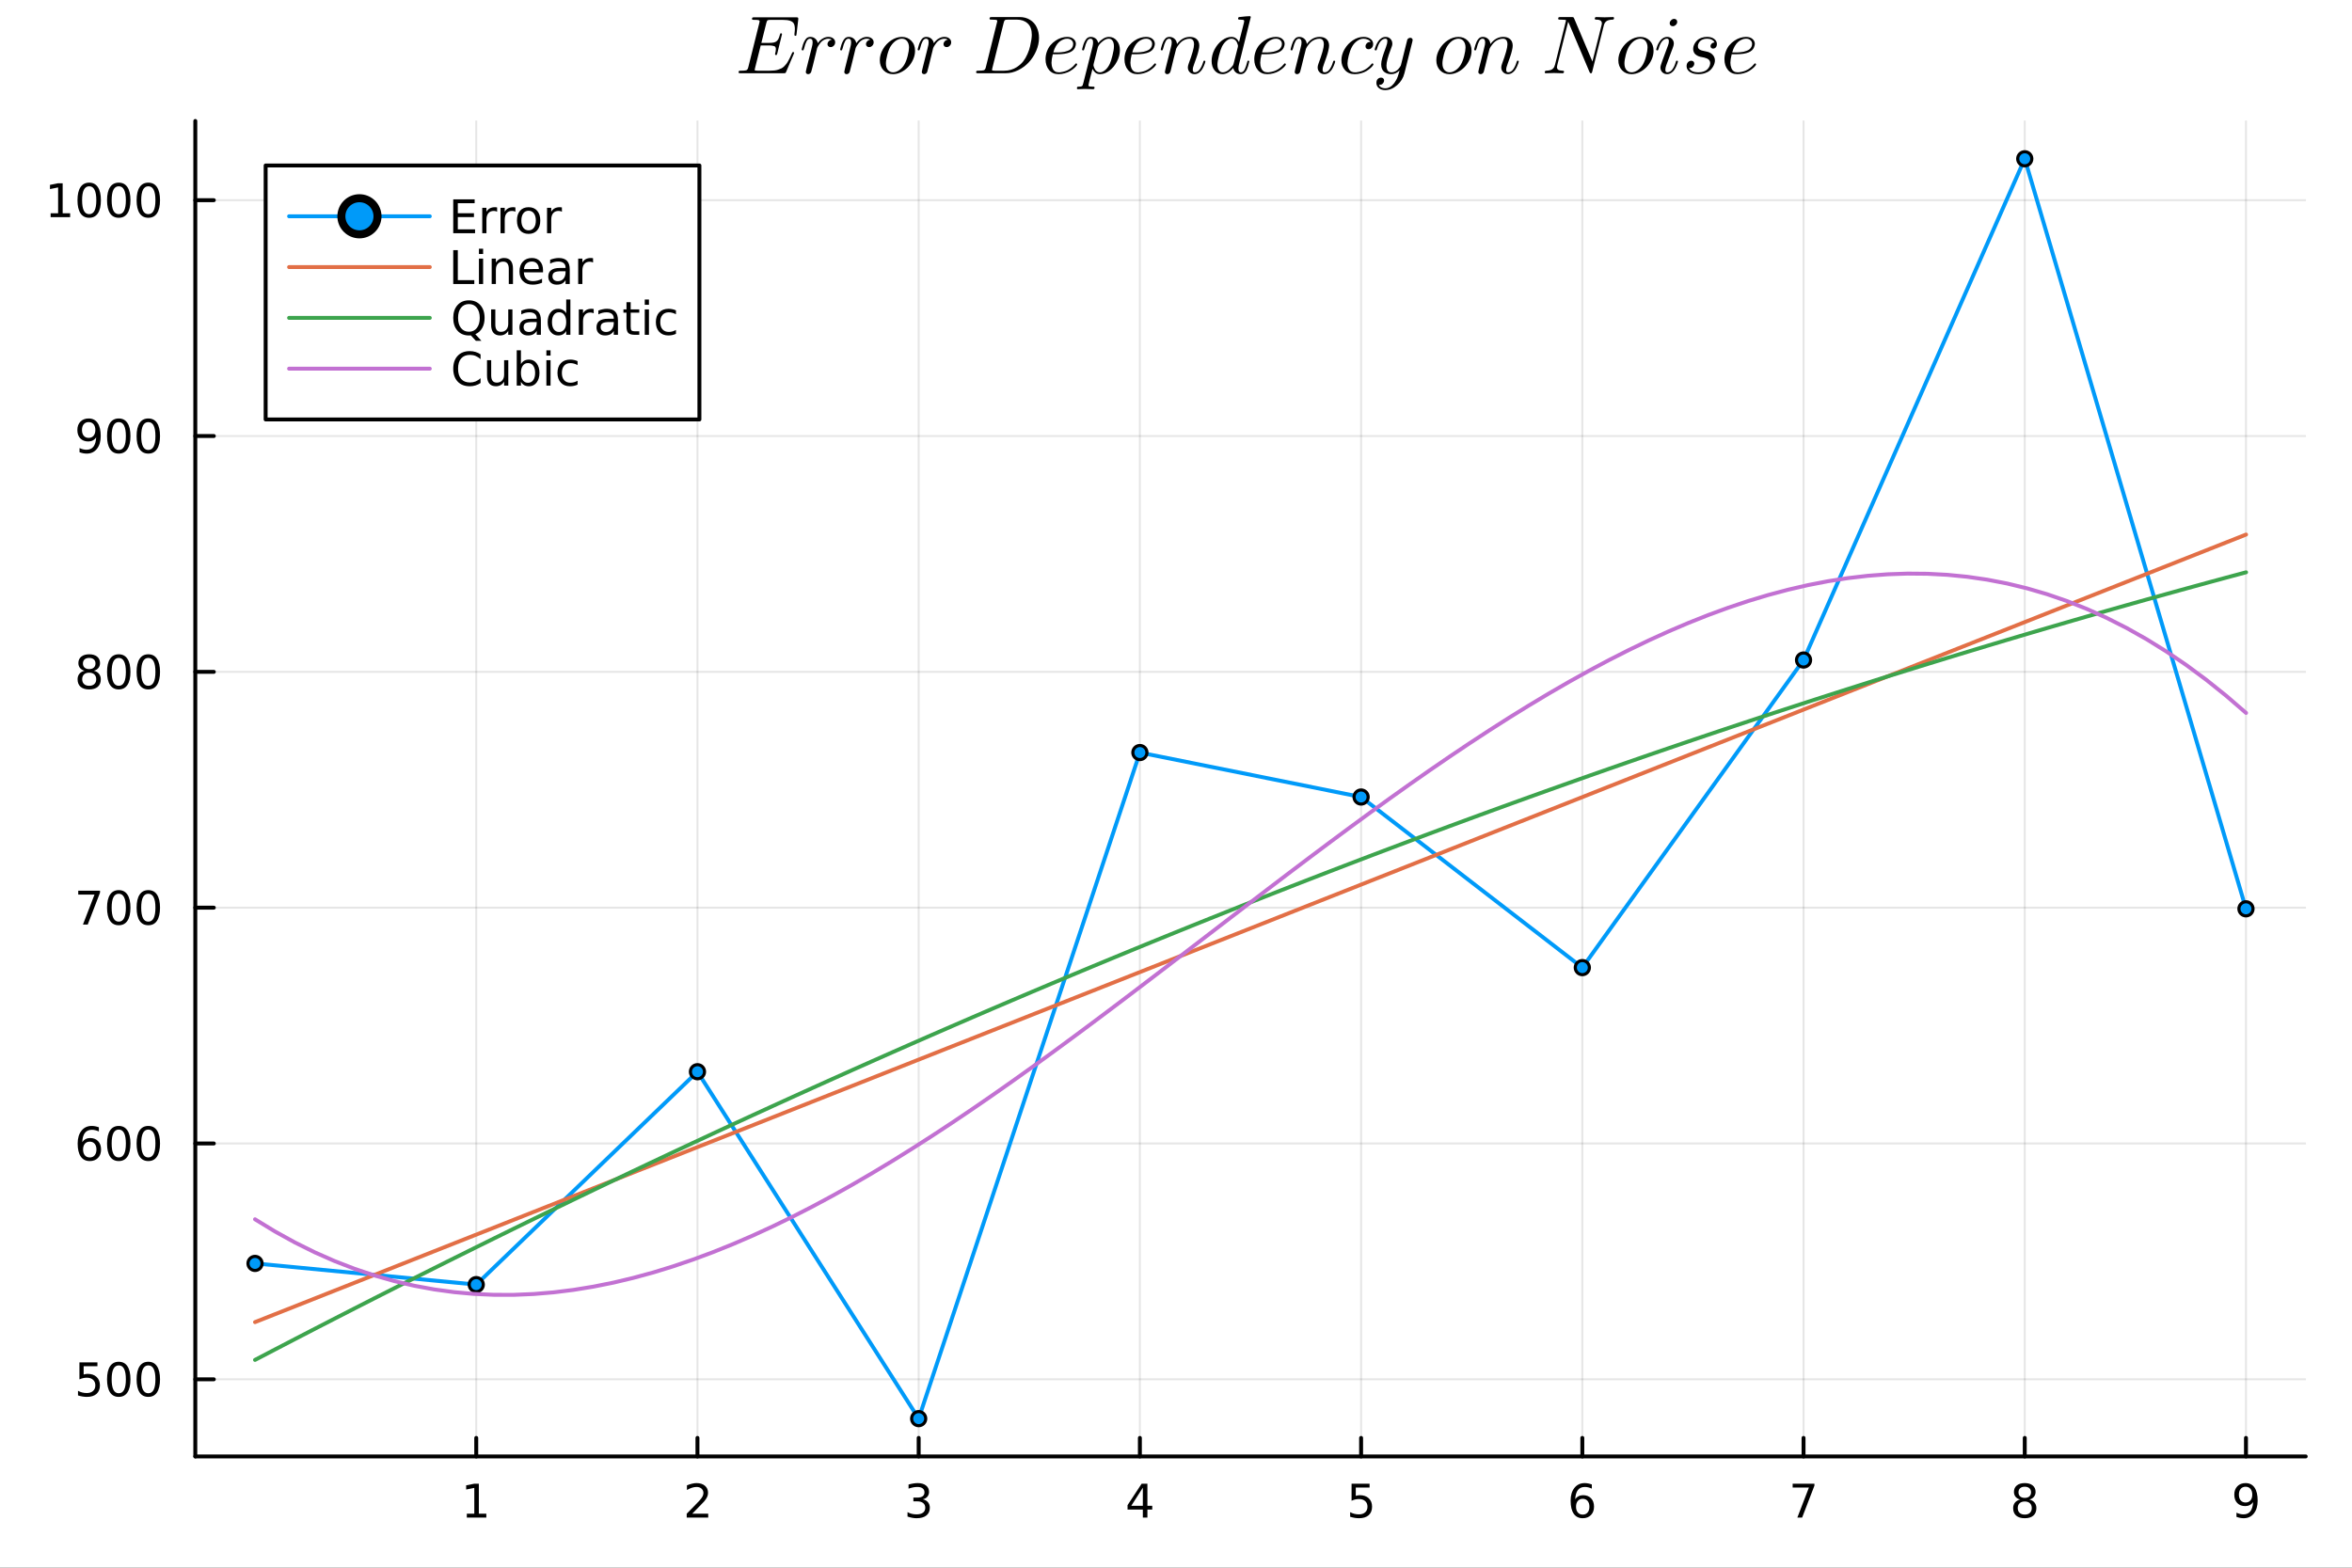 <svg height="400" viewBox="0 0 2400 1600" width="600" xmlns="http://www.w3.org/2000/svg" xmlns:xlink="http://www.w3.org/1999/xlink"><rect x="0" y="0" width="2400" height="1600" fill="#333333" stroke="none"/><clipPath id="a"><path d="m0 0h2400v1600h-2400z"/></clipPath><clipPath id="b"><path d="m199 123h2154v1364h-2154z"/></clipPath><path clip-path="url(#a)" d="m0 1600h2400v-1600h-2400z" fill="#fff" fill-rule="evenodd"/><path clip-path="url(#a)" d="m199.283 1486.45h2153.477v-1362.978h-2153.477z" fill="#fff" fill-rule="evenodd"/><g stroke="#000"><path d="m485.961 1486.45v-1362.978" style="stroke-linecap:round;stroke-linejoin:round;stroke-width:2;stroke-opacity:.1;fill:none;clip-path:url(#b)"/><path d="m711.692 1486.45v-1362.978" style="stroke-linecap:round;stroke-linejoin:round;stroke-width:2;stroke-opacity:.1;fill:none;clip-path:url(#b)"/><path d="m937.423 1486.45v-1362.978" style="stroke-linecap:round;stroke-linejoin:round;stroke-width:2;stroke-opacity:.1;fill:none;clip-path:url(#b)"/><path d="m1163.15 1486.45v-1362.978" style="stroke-linecap:round;stroke-linejoin:round;stroke-width:2;stroke-opacity:.1;fill:none;clip-path:url(#b)"/><path d="m1388.88 1486.45v-1362.978" style="stroke-linecap:round;stroke-linejoin:round;stroke-width:2;stroke-opacity:.1;fill:none;clip-path:url(#b)"/><path d="m1614.62 1486.45v-1362.978" style="stroke-linecap:round;stroke-linejoin:round;stroke-width:2;stroke-opacity:.1;fill:none;clip-path:url(#b)"/><path d="m1840.35 1486.45v-1362.978" style="stroke-linecap:round;stroke-linejoin:round;stroke-width:2;stroke-opacity:.1;fill:none;clip-path:url(#b)"/><path d="m2066.08 1486.45v-1362.978" style="stroke-linecap:round;stroke-linejoin:round;stroke-width:2;stroke-opacity:.1;fill:none;clip-path:url(#b)"/><path d="m2291.81 1486.45v-1362.978" style="stroke-linecap:round;stroke-linejoin:round;stroke-width:2;stroke-opacity:.1;fill:none;clip-path:url(#b)"/><path clip-path="url(#a)" d="m199.283 1486.45h2153.477" fill="none" stroke-linecap="round" stroke-linejoin="round" stroke-width="4"/><path clip-path="url(#a)" d="m485.961 1486.45v-18.9" fill="none" stroke-linecap="round" stroke-linejoin="round" stroke-width="4"/><path clip-path="url(#a)" d="m711.692 1486.45v-18.9" fill="none" stroke-linecap="round" stroke-linejoin="round" stroke-width="4"/><path clip-path="url(#a)" d="m937.423 1486.45v-18.9" fill="none" stroke-linecap="round" stroke-linejoin="round" stroke-width="4"/><path clip-path="url(#a)" d="m1163.15 1486.45v-18.9" fill="none" stroke-linecap="round" stroke-linejoin="round" stroke-width="4"/><path clip-path="url(#a)" d="m1388.88 1486.45v-18.9" fill="none" stroke-linecap="round" stroke-linejoin="round" stroke-width="4"/><path clip-path="url(#a)" d="m1614.62 1486.45v-18.9" fill="none" stroke-linecap="round" stroke-linejoin="round" stroke-width="4"/><path clip-path="url(#a)" d="m1840.35 1486.45v-18.9" fill="none" stroke-linecap="round" stroke-linejoin="round" stroke-width="4"/><path clip-path="url(#a)" d="m2066.08 1486.45v-18.9" fill="none" stroke-linecap="round" stroke-linejoin="round" stroke-width="4"/><path clip-path="url(#a)" d="m2291.81 1486.45v-18.9" fill="none" stroke-linecap="round" stroke-linejoin="round" stroke-width="4"/></g><path clip-path="url(#a)" d="m476.343 1544.91h7.639v-26.36l-8.31 1.66v-4.26l8.264-1.66h4.676v30.62h7.639v3.94h-19.908z"/><path clip-path="url(#a)" d="m706.345 1544.91h16.319v3.94h-21.944v-3.94q2.662-2.75 7.245-7.38 4.607-4.65 5.787-6 2.246-2.52 3.125-4.26.903-1.76.903-3.45 0-2.75-1.944-4.49-1.921-1.73-5.023-1.73-2.199 0-4.653.76-2.431.77-5.208 2.32v-4.73q2.824-1.13 5.277-1.71 2.454-.58 4.491-.58 5.37 0 8.565 2.69 3.194 2.68 3.194 7.17 0 2.13-.81 4.05-.787 1.9-2.893 4.5-.579.67-3.681 3.88-3.102 3.2-8.75 8.96z"/><path clip-path="url(#a)" d="m941.671 1530.21q3.356.72 5.231 2.99 1.898 2.27 1.898 5.6 0 5.12-3.518 7.92-3.519 2.8-10 2.8-2.176 0-4.491-.44-2.291-.42-4.745-1.27v-4.52q1.944 1.14 4.259 1.72 2.315.57 4.838.57 4.398 0 6.69-1.73 2.315-1.74 2.315-5.05 0-3.05-2.153-4.77-2.13-1.73-5.949-1.73h-4.028v-3.85h4.213q3.449 0 5.278-1.36 1.829-1.39 1.829-3.98 0-2.66-1.899-4.08-1.875-1.43-5.393-1.43-1.921 0-4.12.41-2.2.42-4.838 1.3v-4.17q2.662-.74 4.976-1.11 2.338-.37 4.399-.37 5.324 0 8.425 2.43 3.102 2.41 3.102 6.53 0 2.87-1.643 4.86-1.644 1.97-4.676 2.73z"/><path clip-path="url(#a)" d="m1166.16 1518.36-11.8 18.45h11.8zm-1.22-4.07h5.88v22.52h4.93v3.89h-4.93v8.15h-4.66v-8.15h-15.6v-4.51z"/><path clip-path="url(#a)" d="m1379.16 1514.29h18.36v3.93h-14.07v8.48q1.01-.35 2.03-.51 1.02-.19 2.04-.19 5.79 0 9.17 3.17 3.38 3.17 3.38 8.59 0 5.58-3.48 8.68-3.47 3.08-9.79 3.08-2.17 0-4.44-.37-2.25-.37-4.66-1.11v-4.7q2.09 1.13 4.31 1.69 2.22.55 4.7.55 4 0 6.34-2.1 2.34-2.11 2.34-5.72 0-3.61-2.34-5.72-2.34-2.1-6.34-2.1-1.88 0-3.75.41-1.85.42-3.8 1.3z"/><path clip-path="url(#a)" d="m1615.02 1529.7q-3.15 0-5 2.16-1.83 2.15-1.83 5.9 0 3.73 1.83 5.9 1.85 2.16 5 2.16 3.15 0 4.98-2.16 1.85-2.17 1.85-5.9 0-3.75-1.85-5.9-1.83-2.16-4.98-2.16m9.28-14.65v4.26q-1.76-.83-3.56-1.27-1.78-.44-3.54-.44-4.63 0-7.09 3.12-2.43 3.13-2.77 9.45 1.36-2.02 3.42-3.08 2.06-1.09 4.54-1.09 5.21 0 8.22 3.17 3.03 3.15 3.03 8.59 0 5.32-3.15 8.54-3.15 3.22-8.38 3.22-5.99 0-9.17-4.58-3.17-4.61-3.17-13.34 0-8.19 3.89-13.05 3.89-4.89 10.44-4.89 1.76 0 3.54.35 1.81.35 3.75 1.04z"/><path clip-path="url(#a)" d="m1829.24 1514.29h22.22v1.99l-12.55 32.57h-4.88l11.8-30.63h-16.59z"/><path clip-path="url(#a)" d="m2066.08 1532.44q-3.34 0-5.26 1.78-1.9 1.78-1.9 4.91 0 3.12 1.9 4.9 1.92 1.79 5.26 1.79 3.33 0 5.25-1.79 1.92-1.8 1.92-4.9 0-3.13-1.92-4.91-1.9-1.78-5.25-1.78m-4.68-1.99q-3.01-.75-4.7-2.81-1.66-2.06-1.66-5.02 0-4.14 2.94-6.55 2.96-2.41 8.1-2.41 5.16 0 8.1 2.41 2.94 2.41 2.94 6.55 0 2.96-1.69 5.02-1.67 2.06-4.65 2.81 3.38.78 5.25 3.07 1.9 2.3 1.9 5.61 0 5.02-3.08 7.7-3.05 2.69-8.77 2.69-5.72 0-8.8-2.69-3.05-2.68-3.05-7.7 0-3.31 1.89-5.61 1.9-2.29 5.28-3.07m-1.71-7.39q0 2.69 1.67 4.19 1.69 1.51 4.72 1.51 3.01 0 4.7-1.51 1.71-1.5 1.71-4.19 0-2.68-1.71-4.19-1.69-1.5-4.7-1.5-3.03 0-4.72 1.5-1.67 1.51-1.67 4.19z"/><path clip-path="url(#a)" d="m2282.11 1548.13v-4.26q1.76.83 3.56 1.27 1.81.44 3.55.44 4.63 0 7.06-3.1 2.45-3.12 2.8-9.47-1.35 2-3.41 3.06-2.06 1.06-4.56 1.06-5.18 0-8.21-3.12-3.01-3.15-3.01-8.59 0-5.32 3.15-8.54 3.14-3.22 8.38-3.22 5.99 0 9.14 4.61 3.17 4.58 3.17 13.33 0 8.17-3.89 13.06-3.86 4.86-10.42 4.86-1.75 0-3.56-.35-1.81-.35-3.75-1.04m9.31-14.65q3.14 0 4.97-2.16 1.85-2.15 1.85-5.9 0-3.72-1.85-5.88-1.83-2.17-4.97-2.17-3.15 0-5 2.17-1.83 2.16-1.83 5.88 0 3.75 1.83 5.9 1.85 2.16 5 2.16z"/><path d="m199.283 1407.73h2153.477" style="stroke:#000;stroke-linecap:round;stroke-linejoin:round;stroke-width:2;stroke-opacity:.1;fill:none;clip-path:url(#b)"/><path d="m199.283 1167.05h2153.477" style="stroke:#000;stroke-linecap:round;stroke-linejoin:round;stroke-width:2;stroke-opacity:.1;fill:none;clip-path:url(#b)"/><path d="m199.283 926.368h2153.477" style="stroke:#000;stroke-linecap:round;stroke-linejoin:round;stroke-width:2;stroke-opacity:.1;fill:none;clip-path:url(#b)"/><path d="m199.283 685.686h2153.477" style="stroke:#000;stroke-linecap:round;stroke-linejoin:round;stroke-width:2;stroke-opacity:.1;fill:none;clip-path:url(#b)"/><path d="m199.283 445.004h2153.477" style="stroke:#000;stroke-linecap:round;stroke-linejoin:round;stroke-width:2;stroke-opacity:.1;fill:none;clip-path:url(#b)"/><path d="m199.283 204.322h2153.477" style="stroke:#000;stroke-linecap:round;stroke-linejoin:round;stroke-width:2;stroke-opacity:.1;fill:none;clip-path:url(#b)"/><path d="m199.283 1486.45v-1362.978" style="stroke:#000;stroke-linecap:round;stroke-linejoin:round;stroke-width:4;fill:none;clip-path:url(#a)"/><path d="m199.283 1407.73h18.898" style="stroke:#000;stroke-linecap:round;stroke-linejoin:round;stroke-width:4;fill:none;clip-path:url(#a)"/><path d="m199.283 1167.05h18.898" style="stroke:#000;stroke-linecap:round;stroke-linejoin:round;stroke-width:4;fill:none;clip-path:url(#a)"/><path d="m199.283 926.368h18.898" style="stroke:#000;stroke-linecap:round;stroke-linejoin:round;stroke-width:4;fill:none;clip-path:url(#a)"/><path d="m199.283 685.686h18.898" style="stroke:#000;stroke-linecap:round;stroke-linejoin:round;stroke-width:4;fill:none;clip-path:url(#a)"/><path d="m199.283 445.004h18.898" style="stroke:#000;stroke-linecap:round;stroke-linejoin:round;stroke-width:4;fill:none;clip-path:url(#a)"/><path d="m199.283 204.322h18.898" style="stroke:#000;stroke-linecap:round;stroke-linejoin:round;stroke-width:4;fill:none;clip-path:url(#a)"/><path clip-path="url(#a)" d="m81.061 1390.45h18.356v3.94h-14.074v8.47q1.018-.35 2.037-.51 1.018-.18 2.037-.18 5.787 0 9.167 3.17 3.38 3.17 3.38 8.58 0 5.58-3.472 8.69-3.472 3.07-9.792 3.07-2.176 0-4.444-.37-2.245-.37-4.653-1.11v-4.7q2.083 1.14 4.306 1.69 2.222.56 4.699.56 4.005 0 6.343-2.11 2.338-2.1 2.338-5.72 0-3.61-2.338-5.71-2.338-2.11-6.343-2.11-1.875 0-3.75.42-1.852.41-3.796 1.29z"/><path clip-path="url(#a)" d="m121.177 1393.53q-3.611 0-5.44 3.57-1.805 3.54-1.805 10.67 0 7.1 1.805 10.67 1.829 3.54 5.44 3.54 3.634 0 5.44-3.54 1.828-3.57 1.828-10.67 0-7.13-1.828-10.67-1.806-3.57-5.44-3.57m0-3.7q5.81 0 8.866 4.6 3.078 4.59 3.078 13.34 0 8.72-3.078 13.33-3.056 4.58-8.866 4.58-5.81 0-8.889-4.58-3.055-4.61-3.055-13.33 0-8.75 3.055-13.34 3.079-4.6 8.889-4.6z"/><path clip-path="url(#a)" d="m151.339 1393.53q-3.611 0-5.44 3.57-1.806 3.54-1.806 10.67 0 7.1 1.806 10.67 1.829 3.54 5.44 3.54 3.634 0 5.44-3.54 1.828-3.57 1.828-10.67 0-7.13-1.828-10.67-1.806-3.57-5.44-3.57m0-3.7q5.81 0 8.866 4.6 3.078 4.59 3.078 13.34 0 8.72-3.078 13.33-3.056 4.58-8.866 4.58-5.81 0-8.889-4.58-3.056-4.61-3.056-13.33 0-8.75 3.056-13.34 3.079-4.6 8.889-4.6z"/><path clip-path="url(#a)" d="m91.594 1165.19q-3.148 0-5 2.15-1.829 2.15-1.829 5.9 0 3.73 1.829 5.91 1.852 2.15 5 2.15 3.148 0 4.977-2.15 1.852-2.18 1.852-5.91 0-3.75-1.852-5.9-1.829-2.15-4.977-2.15m9.282-14.66v4.26q-1.759-.83-3.565-1.27-1.782-.44-3.542-.44-4.63 0-7.083 3.13-2.431 3.12-2.778 9.44 1.366-2.01 3.426-3.08 2.06-1.09 4.537-1.09 5.208 0 8.217 3.17 3.032 3.15 3.032 8.59 0 5.33-3.148 8.54-3.148 3.22-8.38 3.22-5.995 0-9.167-4.58-3.171-4.61-3.171-13.33 0-8.2 3.889-13.06 3.889-4.88 10.44-4.88 1.759 0 3.542.34 1.806.35 3.75 1.04z"/><path clip-path="url(#a)" d="m121.177 1152.85q-3.611 0-5.44 3.56-1.805 3.55-1.805 10.68 0 7.1 1.805 10.67 1.829 3.54 5.44 3.54 3.634 0 5.44-3.54 1.828-3.57 1.828-10.67 0-7.13-1.828-10.68-1.806-3.56-5.44-3.56m0-3.7q5.81 0 8.866 4.6 3.078 4.59 3.078 13.34 0 8.72-3.078 13.33-3.056 4.58-8.866 4.58-5.81 0-8.889-4.58-3.055-4.61-3.055-13.33 0-8.75 3.055-13.34 3.079-4.6 8.889-4.6z"/><path clip-path="url(#a)" d="m151.339 1152.85q-3.611 0-5.44 3.56-1.806 3.55-1.806 10.68 0 7.1 1.806 10.67 1.829 3.54 5.44 3.54 3.634 0 5.44-3.54 1.828-3.57 1.828-10.67 0-7.13-1.828-10.68-1.806-3.56-5.44-3.56m0-3.7q5.81 0 8.866 4.6 3.078 4.59 3.078 13.34 0 8.72-3.078 13.33-3.056 4.58-8.866 4.58-5.81 0-8.889-4.58-3.056-4.61-3.056-13.33 0-8.75 3.056-13.34 3.079-4.6 8.889-4.6z"/><path clip-path="url(#a)" d="m79.835 909.088h22.222v1.991l-12.547 32.569h-4.884l11.806-30.624h-16.597z"/><path clip-path="url(#a)" d="m121.177 912.167q-3.611 0-5.44 3.565-1.805 3.542-1.805 10.671 0 7.107 1.805 10.671 1.829 3.542 5.44 3.542 3.634 0 5.44-3.542 1.828-3.564 1.828-10.671 0-7.129-1.828-10.671-1.806-3.565-5.44-3.565m0-3.704q5.81 0 8.866 4.607 3.078 4.583 3.078 13.333 0 8.727-3.078 13.333-3.056 4.584-8.866 4.584-5.81 0-8.889-4.584-3.055-4.606-3.055-13.333 0-8.75 3.055-13.333 3.079-4.607 8.889-4.607z"/><path clip-path="url(#a)" d="m151.339 912.167q-3.611 0-5.44 3.565-1.806 3.542-1.806 10.671 0 7.107 1.806 10.671 1.829 3.542 5.44 3.542 3.634 0 5.44-3.542 1.828-3.564 1.828-10.671 0-7.129-1.828-10.671-1.806-3.565-5.44-3.565m0-3.704q5.81 0 8.866 4.607 3.078 4.583 3.078 13.333 0 8.727-3.078 13.333-3.056 4.584-8.866 4.584-5.81 0-8.889-4.584-3.056-4.606-3.056-13.333 0-8.75 3.056-13.333 3.079-4.607 8.889-4.607z"/><path clip-path="url(#a)" d="m91.015 686.554q-3.333 0-5.255 1.783-1.898 1.782-1.898 4.907 0 3.125 1.898 4.907 1.921 1.783 5.255 1.783 3.333 0 5.255-1.783 1.921-1.805 1.921-4.907 0-3.125-1.921-4.907-1.898-1.783-5.255-1.783m-4.676-1.99q-3.009-.741-4.699-2.801-1.667-2.06-1.667-5.023 0-4.144 2.94-6.551 2.963-2.408 8.102-2.408 5.162 0 8.102 2.408 2.94 2.407 2.94 6.551 0 2.963-1.69 5.023-1.667 2.06-4.653 2.801 3.38.787 5.255 3.078 1.898 2.292 1.898 5.602 0 5.023-3.079 7.708-3.056 2.686-8.773 2.686-5.718 0-8.796-2.686-3.055-2.685-3.055-7.708 0-3.31 1.898-5.602 1.898-2.291 5.278-3.078m-1.713-7.385q0 2.686 1.667 4.19 1.69 1.505 4.722 1.505 3.009 0 4.699-1.505 1.713-1.504 1.713-4.19 0-2.685-1.713-4.189-1.69-1.505-4.699-1.505-3.032 0-4.722 1.505-1.667 1.504-1.667 4.189z"/><path clip-path="url(#a)" d="m121.177 671.485q-3.611 0-5.44 3.565-1.805 3.541-1.805 10.671 0 7.106 1.805 10.671 1.829 3.542 5.44 3.542 3.634 0 5.44-3.542 1.828-3.565 1.828-10.671 0-7.13-1.828-10.671-1.806-3.565-5.44-3.565m0-3.704q5.81 0 8.866 4.607 3.078 4.583 3.078 13.333 0 8.727-3.078 13.333-3.056 4.584-8.866 4.584-5.81 0-8.889-4.584-3.055-4.606-3.055-13.333 0-8.75 3.055-13.333 3.079-4.607 8.889-4.607z"/><path clip-path="url(#a)" d="m151.339 671.485q-3.611 0-5.44 3.565-1.806 3.541-1.806 10.671 0 7.106 1.806 10.671 1.829 3.542 5.44 3.542 3.634 0 5.44-3.542 1.828-3.565 1.828-10.671 0-7.13-1.828-10.671-1.806-3.565-5.44-3.565m0-3.704q5.81 0 8.866 4.607 3.078 4.583 3.078 13.333 0 8.727-3.078 13.333-3.056 4.584-8.866 4.584-5.81 0-8.889-4.584-3.056-4.606-3.056-13.333 0-8.75 3.056-13.333 3.079-4.607 8.889-4.607z"/><path clip-path="url(#a)" d="m81.154 461.567v-4.26q1.759.834 3.565 1.273 1.806.44 3.542.44 4.63 0 7.06-3.102 2.454-3.125 2.801-9.467-1.343 1.991-3.403 3.055-2.06 1.065-4.56 1.065-5.185 0-8.218-3.125-3.009-3.148-3.009-8.588 0-5.324 3.148-8.541 3.148-3.218 8.38-3.218 5.995 0 9.143 4.607 3.171 4.583 3.171 13.333 0 8.171-3.889 13.055-3.866 4.861-10.417 4.861-1.759 0-3.565-.347-1.806-.347-3.75-1.041m9.306-14.653q3.148 0 4.977-2.153 1.852-2.153 1.852-5.903 0-3.727-1.852-5.879-1.829-2.176-4.977-2.176-3.148 0-5 2.176-1.829 2.152-1.829 5.879 0 3.75 1.829 5.903 1.852 2.153 5 2.153z"/><path clip-path="url(#a)" d="m121.177 430.803q-3.611 0-5.44 3.565-1.805 3.541-1.805 10.671 0 7.106 1.805 10.671 1.829 3.542 5.44 3.542 3.634 0 5.44-3.542 1.828-3.565 1.828-10.671 0-7.13-1.828-10.671-1.806-3.565-5.44-3.565m0-3.704q5.81 0 8.866 4.607 3.078 4.583 3.078 13.333 0 8.727-3.078 13.333-3.056 4.583-8.866 4.583-5.81 0-8.889-4.583-3.055-4.606-3.055-13.333 0-8.75 3.055-13.333 3.079-4.607 8.889-4.607z"/><path clip-path="url(#a)" d="m151.339 430.803q-3.611 0-5.44 3.565-1.806 3.541-1.806 10.671 0 7.106 1.806 10.671 1.829 3.542 5.44 3.542 3.634 0 5.44-3.542 1.828-3.565 1.828-10.671 0-7.13-1.828-10.671-1.806-3.565-5.44-3.565m0-3.704q5.81 0 8.866 4.607 3.078 4.583 3.078 13.333 0 8.727-3.078 13.333-3.056 4.583-8.866 4.583-5.81 0-8.889-4.583-3.056-4.606-3.056-13.333 0-8.75 3.056-13.333 3.079-4.607 8.889-4.607z"/><path clip-path="url(#a)" d="m51.663 217.667h7.639v-26.366l-8.31 1.667v-4.259l8.264-1.667h4.676v30.625h7.639v3.935h-19.907z"/><path clip-path="url(#a)" d="m91.015 190.121q-3.611 0-5.44 3.564-1.806 3.542-1.806 10.672 0 7.106 1.806 10.671 1.829 3.542 5.44 3.542 3.634 0 5.44-3.542 1.829-3.565 1.829-10.671 0-7.13-1.829-10.672-1.806-3.564-5.44-3.564m0-3.704q5.81 0 8.866 4.606 3.078 4.584 3.078 13.334 0 8.726-3.078 13.333-3.056 4.583-8.866 4.583-5.81 0-8.889-4.583-3.055-4.607-3.055-13.333 0-8.75 3.055-13.334 3.079-4.606 8.889-4.606z"/><path clip-path="url(#a)" d="m121.177 190.121q-3.611 0-5.44 3.564-1.805 3.542-1.805 10.672 0 7.106 1.805 10.671 1.829 3.542 5.44 3.542 3.634 0 5.44-3.542 1.828-3.565 1.828-10.671 0-7.13-1.828-10.672-1.806-3.564-5.44-3.564m0-3.704q5.81 0 8.866 4.606 3.078 4.584 3.078 13.334 0 8.726-3.078 13.333-3.056 4.583-8.866 4.583-5.81 0-8.889-4.583-3.055-4.607-3.055-13.333 0-8.75 3.055-13.334 3.079-4.606 8.889-4.606z"/><path clip-path="url(#a)" d="m151.339 190.121q-3.611 0-5.44 3.564-1.806 3.542-1.806 10.672 0 7.106 1.806 10.671 1.829 3.542 5.44 3.542 3.634 0 5.44-3.542 1.828-3.565 1.828-10.671 0-7.13-1.828-10.672-1.806-3.564-5.44-3.564m0-3.704q5.81 0 8.866 4.606 3.078 4.584 3.078 13.334 0 8.726-3.078 13.333-3.056 4.583-8.866 4.583-5.81 0-8.889-4.583-3.056-4.607-3.056-13.333 0-8.75 3.056-13.334 3.079-4.606 8.889-4.606z"/><path clip-path="url(#a)" d="m814.532 19.95-1.68 14.51q-.123 1.312-.328 1.722-.205.369-.861.369-.492 0-.779-.287-.246-.328-.246-.697 0-.205.041-.738.041-.533.041-.779.369-2.541.369-4.468 0-3.566-1.066-5.492-1.065-1.968-3.812-2.869-2.746-.943-7.911-.943h-11.805q-2.705 0-3.361.492-.614.492-1.188 2.787l-5.042 20.208h7.911q2.951 0 4.714-.369 1.803-.369 2.992-1.394 1.23-1.066 1.885-2.5.697-1.435 1.394-4.017.205-.861.41-1.189.246-.328.779-.328.41 0 .697.287.286.246.286.615l-4.795 19.634q-.246.984-.492 1.353-.246.328-.738.328-.533 0-.82-.287-.287-.287-.287-.615 0-.328.246-.943.615-2.664.615-4.099 0-.82-.082-1.23-.041-.41-.41-.984-.328-.615-1.065-.902-.738-.287-2.132-.492-1.394-.246-3.484-.246h-8.28l-5.738 22.913q-.41 1.517-.41 1.927 0 .451.205.615.246.123.901.205.738.123 1.845.123h12.256q2.705 0 4.878-.246 2.172-.246 3.975-.861 1.845-.615 3.239-1.312 1.393-.697 2.705-1.968 1.312-1.312 2.213-2.459.943-1.189 2.05-3.197 1.107-2.009 1.885-3.648.779-1.681 1.968-4.386.328-.984 1.106-.984.451 0 .697.246.246.205.287.41v.246q-.246.779-.41 1.189l-7.706 18.117q-.451 1.025-.819 1.23-.369.205-1.804.205h-43.572q-.983 0-1.393-.041-.369-.041-.656-.246-.287-.246-.287-.738 0-.779.328-1.107.328-.369.697-.41.369-.041 1.311-.041 2.05 0 3.28-.123 1.229-.123 2.008-.287.82-.205 1.23-.779.451-.574.656-1.066.205-.533.491-1.722l11.068-44.391q.409-1.517.409-2.008 0-.533-.368-.861-.328-.328-1.23-.451-.902-.164-1.64-.164-.697-.041-2.213-.041-.984 0-1.394-.041-.369-.041-.656-.246-.287-.205-.287-.656 0-1.148.492-1.394.533-.287 2.009-.287h42.383q1.68 0 2.049.369.41.328.246 1.926z"/><path clip-path="url(#a)" d="m852.213 43.109q0 2.172-1.435 3.566-1.394 1.394-3.197 1.394-1.558 0-2.377-.902-.82-.902-.82-2.049 0-1.64 1.27-2.992 1.271-1.353 3.116-1.639-1.353-.984-3.526-.984-3.566 0-6.722 2.746-1.393 1.271-2.91 3.607-1.517 2.295-1.804 3.279l-2.664 10.944q-.246 1.23-1.762 7.132-1.476 5.862-1.599 6.107-.41 1.148-1.312 1.762-.901.615-1.803.615-1.025 0-1.722-.615-.696-.615-.696-1.681 0-.164.122-.779.123-.615.328-1.476.205-.861.287-1.353l4.878-19.388q.902-3.525 1.107-4.632.246-1.148.246-2.418 0-2.213-.697-3.033-.697-.82-1.927-.82-2.131 0-3.525 2.541-1.393 2.541-2.582 7.46-.369 1.353-.615 1.64-.205.287-.82.287-1.024-.041-1.024-.861 0-.205.328-1.517.327-1.353.942-3.32.656-2.009 1.353-3.279.41-.861.779-1.435.369-.574 1.106-1.476.738-.902 1.845-1.394 1.107-.492 2.459-.492 2.952 0 5.042 1.804 2.131 1.804 2.623 4.632 1.025-1.476 2.296-2.746 1.27-1.312 3.607-2.5 2.336-1.189 4.836-1.189 3.116 0 5.042 1.599 1.927 1.558 1.927 3.853z"/><path clip-path="url(#a)" d="m891.496 43.109q0 2.172-1.435 3.566-1.393 1.394-3.197 1.394-1.558 0-2.377-.902-.82-.902-.82-2.049 0-1.64 1.27-2.992 1.271-1.353 3.116-1.639-1.353-.984-3.525-.984-3.566 0-6.723 2.746-1.393 1.271-2.91 3.607-1.516 2.295-1.803 3.279l-2.665 10.944q-.246 1.23-1.762 7.132-1.476 5.862-1.599 6.107-.41 1.148-1.311 1.762-.902.615-1.804.615-1.025 0-1.722-.615-.696-.615-.696-1.681 0-.164.123-.779.123-.615.328-1.476.204-.861.286-1.353l4.878-19.388q.902-3.525 1.107-4.632.246-1.148.246-2.418 0-2.213-.697-3.033-.697-.82-1.927-.82-2.131 0-3.525 2.541-1.393 2.541-2.582 7.46-.369 1.353-.615 1.64-.205.287-.82.287-1.024-.041-1.024-.861 0-.205.328-1.517.328-1.353.942-3.32.656-2.009 1.353-3.279.41-.861.779-1.435.369-.574 1.107-1.476.737-.902 1.844-1.394 1.107-.492 2.459-.492 2.952 0 5.042 1.804 2.132 1.804 2.623 4.632 1.025-1.476 2.296-2.746 1.27-1.312 3.607-2.5 2.336-1.189 4.837-1.189 3.115 0 5.041 1.599 1.927 1.558 1.927 3.853z"/><path clip-path="url(#a)" d="m933.721 51.839q0 4.468-1.967 8.895-1.968 4.386-5.124 7.665-3.115 3.238-7.214 5.288-4.099 2.009-8.198 2.009-5.861 0-9.673-3.976-3.771-4.017-3.771-10.247 0-5.821 3.238-11.354 3.279-5.575 8.526-9.018 5.246-3.443 10.739-3.443 5.779 0 9.591 3.894 3.853 3.894 3.853 10.288m-6.148-3.279q0-3.976-1.926-6.517-1.927-2.541-5.452-2.541-1.025 0-2.213.328-1.189.287-2.747 1.066-1.516.779-3.238 2.418-1.68 1.599-3.156 3.894-1.927 3.033-3.402 8.608-1.435 5.534-1.435 8.854 0 4.591 2.132 6.886 2.131 2.255 5.164 2.255 2.952 0 6.067-2.05 3.156-2.091 5.328-5.657 2.173-3.689 3.525-9.1 1.353-5.452 1.353-8.444z"/><path clip-path="url(#a)" d="m970.591 43.109q0 2.172-1.435 3.566-1.394 1.394-3.197 1.394-1.558 0-2.377-.902-.82-.902-.82-2.049 0-1.64 1.27-2.992 1.271-1.353 3.116-1.639-1.353-.984-3.525-.984-3.567 0-6.723 2.746-1.393 1.271-2.91 3.607-1.517 2.295-1.803 3.279l-2.665 10.944q-.246 1.23-1.762 7.132-1.476 5.862-1.599 6.107-.41 1.148-1.312 1.762-.901.615-1.803.615-1.025 0-1.722-.615-.696-.615-.696-1.681 0-.164.123-.779.122-.615.327-1.476.205-.861.287-1.353l4.878-19.388q.902-3.525 1.107-4.632.246-1.148.246-2.418 0-2.213-.697-3.033-.697-.82-1.927-.82-2.131 0-3.525 2.541-1.393 2.541-2.582 7.46-.369 1.353-.615 1.64-.205.287-.82.287-1.024-.041-1.024-.861 0-.205.328-1.517.327-1.353.942-3.32.656-2.009 1.353-3.279.41-.861.779-1.435.369-.574 1.106-1.476.738-.902 1.845-1.394 1.107-.492 2.459-.492 2.952 0 5.042 1.804 2.131 1.804 2.623 4.632 1.025-1.476 2.296-2.746 1.27-1.312 3.607-2.5 2.336-1.189 4.837-1.189 3.115 0 5.041 1.599 1.927 1.558 1.927 3.853z"/><path clip-path="url(#a)" d="m1060.21 38.641q0 6.763-2.92 13.403-2.86 6.599-7.54 11.6-4.63 4.96-10.9 8.034-6.27 3.074-12.67 3.074h-27.787q-.983 0-1.393-.041-.369-.041-.656-.246-.287-.246-.287-.738 0-.779.328-1.107.328-.369.697-.41.369-.041 1.311-.041 2.047 0 3.277-.123 1.23-.123 2.01-.287.82-.205 1.23-.779.45-.574.66-1.066.2-.533.49-1.722l11.23-45.088q.33-1.353.33-1.558 0-.697-.41-.943-.37-.287-1.44-.41-2.05-.164-3.6-.164-1.03 0-1.44-.041-.37-.041-.7-.246-.28-.246-.28-.738 0-.779.33-1.107.36-.369.77-.41.41-.082 1.4-.082h28.2q6.11 0 10.66 2.869 4.55 2.828 6.8 7.624 2.3 4.755 2.3 10.739m-7.34-3.074q0-7.829-4.26-11.682-4.23-3.853-10.91-3.853h-8.97q-2.67 0-3.32.492-.66.451-1.23 2.705l-11.52 46.072q-.41 1.517-.41 1.927 0 .451.2.615.25.123.9.205.74.123 1.85.123h9.47q3.65 0 6.97-.984 3.36-1.025 5.78-2.623 2.41-1.639 3.97-3.033 1.56-1.435 2.67-2.869 2.5-3.238 4.34-7.46 1.89-4.222 2.75-8.075.9-3.894 1.31-6.763.41-2.91.41-4.796z"/><path clip-path="url(#a)" d="m1098.81 65.038q.33.369.33.738 0 .369-.82 1.435-.78 1.066-2.46 2.5-1.68 1.435-3.85 2.787-2.17 1.353-5.37 2.254-3.2.943-6.56.943-6.02 0-9.63-4.304-3.57-4.304-3.57-10.903 0-4.222 1.4-7.952 1.39-3.771 3.64-6.435 2.3-2.664 5.17-4.591 2.91-1.968 5.94-2.91 3.04-.943 5.86-.943 4.14 0 6.56 2.091 2.42 2.09 2.42 5.042 0 .697-.2 1.558-.17.861-.74 2.213-.53 1.353-1.93 2.705-1.39 1.312-3.44 2.172-4.55 1.927-12.83 1.927h-4.47q-1.31 5.288-1.31 8.731 0 1.353.25 2.746.24 1.353.9 3.074.69 1.722 2.25 2.828 1.6 1.066 3.9 1.066.73 0 1.51-.041.82-.041 2.87-.492 2.09-.451 3.94-1.23 1.84-.779 4.18-2.459 2.37-1.722 4.26-4.058.66-.861 1.11-.861.37 0 .69.369m-3.73-20.249q0-2.255-1.68-3.771-1.64-1.517-4.51-1.517-.9 0-2 .205-1.11.205-2.96 1.066-1.8.861-3.4 2.295-1.6 1.394-3.19 4.14-1.6 2.705-2.55 6.312h3.45q1.19 0 2.05 0 .86-.041 2.74-.205 1.93-.164 3.32-.451 1.4-.328 3.16-.984 1.76-.656 2.87-1.517 1.15-.902 1.93-2.336.77-1.435.77-3.238z"/><path clip-path="url(#a)" d="m1142.75 51.06q0 5.984-3.03 11.764-3 5.779-7.71 9.346-4.71 3.525-9.51 3.525-2.87 0-4.79-1.558-1.89-1.599-2.91-3.853-.78 2.787-2.46 9.469-1.68 6.681-1.68 7.337 0 .369.08.533.08.164.45.369.37.246 1.27.328.9.123 2.42.123.78 0 1.06 0 .33.041.62.246.33.205.33.656 0 1.681-1.52 1.681-1.35 0-4.14-.123-2.79-.123-4.18-.123-1.19 0-3.57.123-2.37.123-3.48.123-1.11 0-1.11-.984 0-.574.17-.943.12-.328.45-.492.32-.123.61-.164.25 0 .74 0 1.88 0 2.7-.328.82-.287 1.11-.902.33-.574.7-2.213l9.43-37.382q.57-2.5.57-4.263 0-2.213-.7-3.033-.69-.82-1.92-.82-2.14 0-3.53 2.541-1.39 2.541-2.58 7.46-.37 1.353-.62 1.64-.2.287-.82.287-1.02-.041-1.02-.861 0-.205.33-1.517.33-1.353.94-3.32.66-2.009 1.35-3.279.41-.861.78-1.435.37-.574 1.11-1.476.78-.902 1.88-1.394 1.11-.492 2.46-.492 2.63 0 4.8 1.558 2.17 1.558 2.75 4.714 2.33-2.746 5.2-4.509 2.87-1.763 5.78-1.763 4.84 0 7.99 3.771 3.2 3.73 3.2 9.633m-6.07-3.689q0-3.73-1.43-5.779-1.39-2.091-3.94-2.091-3.15 0-6.8 3.197-3.61 3.033-4.34 5.862l-4.14 16.437-.25 1.353q0 .246.12.984.17.697.62 1.845.49 1.148 1.14 2.172.7.984 1.93 1.722 1.27.738 2.83.738 2.5 0 5.21-2.213 2.74-2.213 4.79-6.394 1.27-2.705 2.75-8.526 1.51-5.861 1.51-9.305z"/><path clip-path="url(#a)" d="m1179.36 65.038q.32.369.32.738 0 .369-.82 1.435-.77 1.066-2.45 2.5-1.69 1.435-3.86 2.787-2.17 1.353-5.37 2.254-3.19.943-6.56.943-6.02 0-9.63-4.304-3.56-4.304-3.56-10.903 0-4.222 1.39-7.952 1.39-3.771 3.65-6.435 2.29-2.664 5.16-4.591 2.91-1.968 5.95-2.91 3.03-.943 5.86-.943 4.14 0 6.56 2.091 2.41 2.09 2.41 5.042 0 .697-.2 1.558-.17.861-.74 2.213-.53 1.353-1.93 2.705-1.39 1.312-3.44 2.172-4.55 1.927-12.83 1.927h-4.47q-1.31 5.288-1.31 8.731 0 1.353.25 2.746.24 1.353.9 3.074.7 1.722 2.25 2.828 1.6 1.066 3.9 1.066.74 0 1.51-.041.82-.041 2.87-.492 2.09-.451 3.94-1.23 1.84-.779 4.18-2.459 2.38-1.722 4.26-4.058.66-.861 1.11-.861.37 0 .7.369m-3.73-20.249q0-2.255-1.68-3.771-1.64-1.517-4.51-1.517-.9 0-2.01.205-1.11.205-2.95 1.066-1.81.861-3.4 2.295-1.6 1.394-3.2 4.14-1.6 2.705-2.54 6.312h3.44q1.19 0 2.05 0 .86-.041 2.75-.205 1.92-.164 3.32-.451 1.39-.328 3.15-.984 1.76-.656 2.87-1.517 1.15-.902 1.93-2.336.78-1.435.78-3.238z"/><path clip-path="url(#a)" d="m1229.97 62.742q0 .328-.37 1.599-.37 1.271-1.27 3.238-.86 1.968-2.05 3.771-1.19 1.762-3.15 3.074-1.93 1.271-4.14 1.271-2.95 0-4.92-1.968-1.97-1.968-1.97-4.919 0-1.64.86-3.894 5.45-14.551 5.45-19.552 0-5.862-4.55-5.862-2.25 0-4.38.861-2.09.82-3.53 1.968-1.43 1.148-2.74 2.746-1.27 1.558-1.93 2.623-.61 1.025-1.11 2.05l-1.06 4.181q-.25 1.148-1.44 5.615l-1.84 7.583q-1.31 5.657-1.6 6.189-.41 1.148-1.31 1.762-.9.615-1.81.615-1.02 0-1.72-.615-.69-.615-.69-1.681 0-.164.12-.779.12-.615.33-1.476.2-.861.28-1.353l4.88-19.388q.9-3.525 1.11-4.632.24-1.148.24-2.418 0-3.853-2.62-3.853-2.13 0-3.52 2.541-1.4 2.541-2.59 7.46-.37 1.353-.61 1.64-.21.287-.82.287-1.03-.041-1.03-.861 0-.205.33-1.558.33-1.353.94-3.279.66-1.968 1.28-3.279.53-.984.82-1.435.32-.492 1.1-1.435.82-.984 1.89-1.435 1.1-.492 2.46-.492 3.03 0 5.24 1.968 2.22 1.927 2.5 5.329 5.46-7.296 13.08-7.296 4.51 0 7.09 2.377 2.58 2.377 2.58 6.599 0 .984-.2 2.254-.17 1.23-.58 2.787-.36 1.558-.69 2.746-.33 1.189-.99 3.115-.65 1.885-.94 2.705-.29.82-.98 2.746-.66 1.885-.74 2.09-1.52 3.812-1.52 5.984 0 1.435.45 2.09.5.656 1.56.656 2.87 0 5-2.828 2.17-2.869 3.57-7.542.33-1.025.49-1.271.2-.246.78-.246.98 0 .98.82z"/><path clip-path="url(#a)" d="m1276.31 17.408-12.1 48.531q-.49 2.172-.49 4.017 0 3.853 2.5 3.853 1.23 0 2.22-.779.98-.779 1.76-2.418.78-1.64 1.27-3.156.49-1.558 1.15-4.017.2-.984.37-1.23.2-.287.78-.287 1.02 0 1.02.82-1.11 5.288-2.54 8.321-2.3 4.632-6.19 4.632-2.95 0-5.04-1.804-2.09-1.804-2.58-4.509-5.37 6.312-10.95 6.312-4.92 0-8.03-3.73-3.12-3.771-3.12-9.714 0-5.984 2.95-11.723 3-5.738 7.71-9.305 4.71-3.566 9.55-3.566 5.12 0 7.75 5.37l5.04-19.921.24-1.639q0-.492-.2-.738-.16-.287-1.15-.492-.94-.205-2.83-.205-.78 0-1.14-.041-.33-.041-.62-.246-.29-.246-.29-.738 0-1.435 1.19-1.599 7.87-.902 10.66-.902.49 0 .78.246.29.205.29.451zm-13.04 29.471q0-.369-.28-1.394-.29-1.025-.95-2.459-.65-1.435-2.09-2.459-1.39-1.066-3.28-1.066-2.54 0-5.2 2.172-2.63 2.172-4.55 5.861-1.48 2.951-3.08 9.141-1.55 6.189-1.55 9.264 0 1.885.41 3.566.45 1.64 1.72 2.992 1.27 1.312 3.24 1.312 4.79 0 9.5-5.944.91-1.025 1.11-1.435.25-.451.58-1.681l4.18-16.437q.24-1.23.24-1.435z"/><path clip-path="url(#a)" d="m1311.8 65.038q.33.369.33.738 0 .369-.82 1.435-.78 1.066-2.46 2.5-1.68 1.435-3.85 2.787-2.17 1.353-5.37 2.254-3.2.943-6.56.943-6.02 0-9.63-4.304-3.57-4.304-3.57-10.903 0-4.222 1.4-7.952 1.39-3.771 3.64-6.435 2.3-2.664 5.17-4.591 2.91-1.968 5.94-2.91 3.04-.943 5.86-.943 4.14 0 6.56 2.091 2.42 2.09 2.42 5.042 0 .697-.2 1.558-.17.861-.74 2.213-.54 1.353-1.93 2.705-1.39 1.312-3.44 2.172-4.55 1.927-12.83 1.927h-4.47q-1.31 5.288-1.31 8.731 0 1.353.24 2.746.25 1.353.91 3.074.69 1.722 2.25 2.828 1.6 1.066 3.89 1.066.74 0 1.52-.041.82-.041 2.87-.492 2.09-.451 3.94-1.23 1.84-.779 4.18-2.459 2.37-1.722 4.26-4.058.66-.861 1.11-.861.37 0 .69.369m-3.73-20.249q0-2.255-1.68-3.771-1.64-1.517-4.51-1.517-.9 0-2 .205-1.11.205-2.96 1.066-1.8.861-3.4 2.295-1.6 1.394-3.2 4.14-1.59 2.705-2.54 6.312h3.45q1.19 0 2.05 0 .86-.041 2.74-.205 1.93-.164 3.32-.451 1.4-.328 3.16-.984 1.76-.656 2.87-1.517 1.15-.902 1.92-2.336.78-1.435.78-3.238z"/><path clip-path="url(#a)" d="m1362.42 62.742q0 .328-.37 1.599-.37 1.271-1.27 3.238-.86 1.968-2.05 3.771-1.19 1.762-3.16 3.074-1.92 1.271-4.14 1.271-2.95 0-4.91-1.968-1.97-1.968-1.97-4.919 0-1.64.86-3.894 5.45-14.551 5.45-19.552 0-5.862-4.55-5.862-2.25 0-4.39.861-2.09.82-3.52 1.968-1.44 1.148-2.75 2.746-1.27 1.558-1.92 2.623-.62 1.025-1.11 2.05l-1.07 4.181q-.24 1.148-1.43 5.615l-1.85 7.583q-1.31 5.657-1.59 6.189-.41 1.148-1.32 1.762-.9.615-1.8.615-1.02 0-1.72-.615-.7-.615-.7-1.681 0-.164.13-.779.12-.615.32-1.476.21-.861.29-1.353l4.88-19.388q.9-3.525 1.11-4.632.24-1.148.24-2.418 0-3.853-2.62-3.853-2.13 0-3.53 2.541-1.39 2.541-2.58 7.46-.37 1.353-.61 1.64-.21.287-.82.287-1.03-.041-1.03-.861 0-.205.33-1.558.33-1.353.94-3.279.66-1.968 1.27-3.279.54-.984.82-1.435.33-.492 1.11-1.435.82-.984 1.88-1.435 1.11-.492 2.46-.492 3.04 0 5.25 1.968 2.21 1.927 2.5 5.329 5.45-7.296 13.08-7.296 4.5 0 7.09 2.377 2.58 2.377 2.58 6.599 0 .984-.21 2.254-.16 1.23-.57 2.787-.37 1.558-.7 2.746-.32 1.189-.98 3.115-.66 1.885-.94 2.705-.29.82-.99 2.746-.65 1.885-.73 2.09-1.52 3.812-1.52 5.984 0 1.435.45 2.09.49.656 1.56.656 2.87 0 5-2.828 2.17-2.869 3.56-7.542.33-1.025.5-1.271.2-.246.78-.246.98 0 .98.82z"/><path clip-path="url(#a)" d="m1401.13 65.038q.33.369.33.738 0 .369-.82 1.435-.78 1.066-2.46 2.5-1.68 1.435-3.85 2.787-2.18 1.353-5.37 2.254-3.2.943-6.56.943-6.27 0-9.96-4.14-3.65-4.14-3.65-10.083 0-5.779 3.24-11.313 3.24-5.574 8.48-9.018 5.25-3.484 10.78-3.484 4.39 0 7.13 2.05 2.75 2.049 2.75 5.165 0 2.418-1.39 3.894-1.4 1.476-3.28 1.476-1.31 0-2.22-.738-.9-.779-.9-2.213 0-1.845 1.52-3.279.57-.574 1.23-.82.7-.287 1.11-.287.41-.041 1.35-.041-.86-1.599-2.91-2.459-2.01-.902-4.31-.902-3.4 0-6.64 2.377-3.23 2.336-5.2 6.025-1.97 3.607-3.24 8.731-1.27 5.083-1.27 8.034 0 4.058 1.88 6.599 1.89 2.541 5.66 2.541.74 0 1.52-.041.82-.041 2.87-.492 2.09-.451 3.93-1.23 1.85-.779 4.18-2.459 2.38-1.722 4.27-4.058.65-.861 1.1-.861.37 0 .7.369z"/><path clip-path="url(#a)" d="m1441.48 40.854q0 .574-.37 1.927l-8.04 32.054q-1.76 7.132-7.5 12.133-5.7 5.001-12.17 5.001-3.9 0-6.4-2.09-2.5-2.05-2.5-5.206 0-2.787 1.48-4.14 1.47-1.312 3.24-1.312.57 0 1.19.164.61.164 1.27.861.65.697.65 1.885 0 1.927-1.68 3.443-.82.697-1.6.861-.73.164-2.01.164.5 1.148 1.4 1.927.9.779 1.92 1.066 1.03.328 1.69.41.69.123 1.35.123 5.24 0 9.26-5.288 1.19-1.599 2.05-3.197.9-1.558 1.56-3.484.65-1.885.94-2.91.33-1.025.9-3.361-3.81 3.812-8.48 3.812-1.97 0-3.73-.533-1.72-.533-3.24-1.64-1.52-1.148-2.42-3.156-.86-2.009-.86-4.673 0-2.828 1.11-6.681 1.1-3.853 3.77-10.944 1.43-3.976 1.43-5.902 0-.943-.2-1.517-.21-.615-.62-.82-.41-.246-.65-.287-.21-.041-.62-.041-2.42 0-4.67 2.459-2.25 2.459-3.81 7.952-.33 1.025-.53 1.271-.21.246-.82.246-1.03-.041-1.03-.861 0-.328.37-1.599.37-1.312 1.23-3.238.9-1.968 2.13-3.73 1.23-1.804 3.16-3.074 1.96-1.271 4.22-1.271 3.07 0 4.96 2.009 1.93 1.968 1.93 4.878 0 1.189-.33 2.254-.29 1.025-1.36 3.771-4.3 11.067-4.3 16.478 0 1.312.21 2.418.24 1.066.77 2.131.54 1.025 1.6 1.64 1.11.574 2.63.574 1.92 0 3.73-.902 1.84-.943 2.99-2.213 1.19-1.271 1.88-2.336.74-1.107.91-1.681l3.77-15.084 1.68-6.722q.78-3.648 1.15-4.55.49-.861 1.35-1.312.86-.451 1.6-.451 1.02 0 1.72.615.74.615.74 1.681z"/><path clip-path="url(#a)" d="m1501.59 51.839q0 4.468-1.97 8.895-1.97 4.386-5.12 7.665-3.12 3.238-7.22 5.288-4.1 2.009-8.2 2.009-5.86 0-9.67-3.976-3.77-4.017-3.77-10.247 0-5.821 3.24-11.354 3.28-5.575 8.52-9.018 5.25-3.443 10.74-3.443 5.78 0 9.59 3.894 3.86 3.894 3.86 10.288m-6.15-3.279q0-3.976-1.93-6.517-1.92-2.541-5.45-2.541-1.02 0-2.21.328-1.19.287-2.75 1.066-1.52.779-3.24 2.418-1.68 1.599-3.15 3.894-1.93 3.033-3.41 8.608-1.43 5.534-1.43 8.854 0 4.591 2.13 6.886 2.13 2.255 5.17 2.255 2.95 0 6.06-2.05 3.16-2.091 5.33-5.657 2.17-3.689 3.53-9.1 1.35-5.452 1.35-8.444z"/><path clip-path="url(#a)" d="m1549.77 62.742q0 .328-.37 1.599-.37 1.271-1.27 3.238-.86 1.968-2.05 3.771-1.19 1.762-3.16 3.074-1.92 1.271-4.14 1.271-2.95 0-4.91-1.968-1.97-1.968-1.97-4.919 0-1.64.86-3.894 5.45-14.551 5.45-19.552 0-5.862-4.55-5.862-2.25 0-4.38.861-2.1.82-3.53 1.968-1.43 1.148-2.75 2.746-1.27 1.558-1.92 2.623-.62 1.025-1.11 2.05l-1.07 4.181q-.24 1.148-1.43 5.615l-1.84 7.583q-1.32 5.657-1.6 6.189-.41 1.148-1.31 1.762-.91.615-1.81.615-1.02 0-1.72-.615-.7-.615-.7-1.681 0-.164.13-.779.12-.615.32-1.476.21-.861.29-1.353l4.88-19.388q.9-3.525 1.11-4.632.24-1.148.24-2.418 0-3.853-2.62-3.853-2.13 0-3.53 2.541-1.39 2.541-2.58 7.46-.37 1.353-.61 1.64-.21.287-.82.287-1.03-.041-1.03-.861 0-.205.33-1.558.33-1.353.94-3.279.66-1.968 1.27-3.279.54-.984.82-1.435.33-.492 1.11-1.435.82-.984 1.89-1.435 1.1-.492 2.45-.492 3.04 0 5.25 1.968 2.21 1.927 2.5 5.329 5.45-7.296 13.08-7.296 4.51 0 7.09 2.377 2.58 2.377 2.58 6.599 0 .984-.2 2.254-.17 1.23-.58 2.787-.37 1.558-.7 2.746-.32 1.189-.98 3.115-.65 1.885-.94 2.705-.29.82-.99 2.746-.65 1.885-.73 2.09-1.52 3.812-1.52 5.984 0 1.435.45 2.09.49.656 1.56.656 2.87 0 5-2.828 2.17-2.869 3.57-7.542.32-1.025.49-1.271.2-.246.78-.246.98 0 .98.82z"/><path clip-path="url(#a)" d="m1646.97 18.351q0 1.681-1.43 1.681-4.64.164-6.52 1.722-1.85 1.517-2.54 4.468l-11.73 46.769q-.41 1.476-.65 1.639-.25.123-.7.123-.57 0-.9-.287-.29-.287-.7-1.312l-20.9-49.433q-.17-.328-.37-.779-.21-.451-.37-.738l-11.11 44.309q-.33 1.271-.33 1.927 0 1.599 1.11 2.623 1.15.984 4.43 1.107 1.68 0 1.68.902 0 1.681-1.52 1.681-1.39 0-4.3-.123-2.91-.123-4.35-.123-1.39 0-4.22.123-2.83.123-4.18.123-1.07 0-1.07-.943 0-.738.29-1.107.29-.41.53-.451.25-.082.62-.082 2.46-.082 4.14-.574 1.68-.492 2.62-1.435.99-.943 1.44-1.885.49-.984.86-2.418l11.23-45.088q0-.738-5.7-.738-.98 0-1.39-.041-.37-.041-.66-.246-.28-.205-.28-.656 0-1.148.49-1.394.49-.287 1.92-.287h11.28q1.43 0 1.8.246.37.205.86 1.353l18.57 43.818 9.38-37.341q.25-.738.25-1.762 0-1.64-1.23-2.623-1.19-1.025-4.47-1.066-1.51 0-1.51-.943 0-.779.28-1.148.33-.41.58-.451.28-.082.65-.082 1.4 0 4.27.123 2.87.123 4.3.123 1.39 0 4.22-.123 2.87-.123 4.26-.123.5 0 .74.246.29.205.33.451z"/><path clip-path="url(#a)" d="m1687.31 51.839q0 4.468-1.96 8.895-1.97 4.386-5.13 7.665-3.11 3.238-7.21 5.288-4.1 2.009-8.2 2.009-5.86 0-9.67-3.976-3.77-4.017-3.77-10.247 0-5.821 3.23-11.354 3.28-5.575 8.53-9.018 5.25-3.443 10.74-3.443 5.78 0 9.59 3.894 3.85 3.894 3.85 10.288m-6.14-3.279q0-3.976-1.93-6.517-1.93-2.541-5.45-2.541-1.03 0-2.22.328-1.18.287-2.74 1.066-1.52.779-3.24 2.418-1.68 1.599-3.16 3.894-1.92 3.033-3.4 8.608-1.43 5.534-1.43 8.854 0 4.591 2.13 6.886 2.13 2.255 5.16 2.255 2.95 0 6.07-2.05 3.16-2.091 5.33-5.657 2.17-3.689 3.52-9.1 1.36-5.452 1.36-8.444z"/><path clip-path="url(#a)" d="m1711.44 22.286q0 1.804-1.48 3.156-1.43 1.312-2.99 1.312-1.44 0-2.34-.861-.86-.902-.86-2.172 0-1.681 1.44-3.074 1.43-1.394 3.11-1.394 1.39 0 2.26.861.86.861.86 2.172m.73 40.456q0 .328-.37 1.639-.36 1.271-1.27 3.238-.86 1.927-2.05 3.73-1.18 1.804-3.15 3.074-1.93 1.271-4.14 1.271-2.99 0-4.96-1.968-1.93-1.968-1.93-4.919 0-1.599 1.93-6.722 5.57-14.92 5.78-15.535.94-2.336.94-4.386 0-.943-.2-1.517-.21-.615-.62-.82-.41-.246-.65-.287-.21-.041-.62-.041-2.42 0-4.67 2.459-2.26 2.459-3.81 7.952-.33 1.025-.54 1.271-.2.246-.82.246-1.02-.041-1.02-.861 0-.246.29-1.189.28-.984.82-2.459.53-1.517 1.47-3.074.94-1.599 2.09-2.992 1.19-1.394 2.87-2.295 1.68-.902 3.57-.902 3.07 0 4.96 2.009 1.92 1.968 1.92 4.878 0 1.599-1.1 4.427-1.36 3.689-1.85 4.878l-3.28 8.813q-1.19 3.197-1.56 4.181-.32.943-.61 2.09-.25 1.107-.25 2.131 0 1.435.45 2.09.5.656 1.56.656 2.95 0 5.13-2.91 2.17-2.951 3.44-7.46.04-.123.08-.328.33-1.025.66-1.148.16-.041.49-.041 1.02 0 1.02.82z"/><path clip-path="url(#a)" d="m1751.92 44.871q0 2.295-1.15 3.525-1.15 1.189-2.71 1.189-1.27 0-1.96-.738-.66-.738-.66-1.722 0-1.435 1.15-2.582 1.19-1.148 2.91-1.189-.58-1.517-2.09-2.418-1.52-.943-2.87-1.189-1.31-.246-2.62-.246-2.59 0-4.55.82-1.97.82-2.96 2.091-.98 1.23-1.43 2.418-.45 1.189-.45 2.213 0 .902.2 1.639.25.697.82 1.23.58.492.99.82.45.328 1.43.615.99.287 1.4.41.41.082 1.55.328 2.38.492 3.45.779 1.06.246 2.46.943 1.43.697 2.5 1.804 2.58 2.582 2.58 6.148 0 1.312-.45 2.91-.41 1.599-1.6 3.607-1.19 2.009-2.99 3.607-1.81 1.599-4.92 2.705-3.08 1.107-6.93 1.107-5.37 0-8.69-2.254-3.32-2.295-3.32-5.902 0-2.623 1.44-4.058 1.43-1.476 3.28-1.476 1.39 0 2.25.779.86.738.86 2.131 0 1.885-1.52 3.32-1.51 1.435-3.77 1.148 1.93 4.427 9.55 4.427 2.87 0 5.09-.738 2.25-.779 3.48-1.845 1.27-1.107 2.09-2.459.82-1.353 1.07-2.377.28-1.025.28-1.804 0-1.353-.53-2.377-.53-1.025-1.27-1.599-.7-.615-2.05-1.107-1.31-.533-2.25-.738-.95-.205-2.63-.533-.78-.164-1.27-.246-.49-.123-1.52-.451-.98-.369-1.68-.738-.65-.369-1.51-1.025-.86-.656-1.4-1.435-.53-.779-.9-1.927-.37-1.148-.37-2.5 0-1.23.37-2.705.41-1.476 1.44-3.197 1.06-1.722 2.58-3.115 1.52-1.394 4.06-2.295 2.58-.943 5.74-.943 4.59 0 7.29 2.131 2.71 2.09 2.71 5.083z"/><path clip-path="url(#a)" d="m1791.58 65.038q.33.369.33.738 0 .369-.82 1.435-.78 1.066-2.46 2.5-1.68 1.435-3.86 2.787-2.17 1.353-5.37 2.254-3.19.943-6.55.943-6.03 0-9.64-4.304-3.56-4.304-3.56-10.903 0-4.222 1.39-7.952 1.39-3.771 3.65-6.435 2.29-2.664 5.16-4.591 2.91-1.968 5.95-2.91 3.03-.943 5.86-.943 4.14 0 6.56 2.091 2.42 2.09 2.42 5.042 0 .697-.21 1.558-.16.861-.74 2.213-.53 1.353-1.92 2.705-1.4 1.312-3.45 2.172-4.55 1.927-12.83 1.927h-4.46q-1.32 5.288-1.32 8.731 0 1.353.25 2.746.25 1.353.9 3.074.7 1.722 2.26 2.828 1.59 1.066 3.89 1.066.74 0 1.52-.041.82-.041 2.87-.492 2.09-.451 3.93-1.23 1.85-.779 4.18-2.459 2.38-1.722 4.26-4.058.66-.861 1.11-.861.37 0 .7.369m-3.73-20.249q0-2.255-1.68-3.771-1.64-1.517-4.51-1.517-.9 0-2.01.205-1.11.205-2.95 1.066-1.8.861-3.4 2.295-1.6 1.394-3.2 4.14-1.6 2.705-2.54 6.312h3.44q1.19 0 2.05 0 .86-.041 2.75-.205 1.92-.164 3.32-.451 1.39-.328 3.15-.984 1.77-.656 2.87-1.517 1.15-.902 1.93-2.336.78-1.435.78-3.238z"/><path d="m2291.81 927.544-225.73-765.497-225.73 511.576-225.73 313.936-225.74-174.121-225.73-45.377-225.727 679.809-225.731-354.06-225.731 217.28-225.73-21.63" style="stroke:#009af9;stroke-linecap:round;stroke-linejoin:round;stroke-width:4;fill:none;clip-path:url(#b)"/><circle clip-path="url(#b)" cx="2291.81" cy="927.544" fill="#009af9" fill-rule="evenodd" r="7.2" stroke="#000" stroke-width="3.2"/><circle clip-path="url(#b)" cx="2066.08" cy="162.047" fill="#009af9" fill-rule="evenodd" r="7.2" stroke="#000" stroke-width="3.2"/><circle clip-path="url(#b)" cx="1840.35" cy="673.623" fill="#009af9" fill-rule="evenodd" r="7.2" stroke="#000" stroke-width="3.2"/><circle clip-path="url(#b)" cx="1614.62" cy="987.559" fill="#009af9" fill-rule="evenodd" r="7.2" stroke="#000" stroke-width="3.2"/><circle clip-path="url(#b)" cx="1388.88" cy="813.438" fill="#009af9" fill-rule="evenodd" r="7.2" stroke="#000" stroke-width="3.2"/><circle clip-path="url(#b)" cx="1163.15" cy="768.061" fill="#009af9" fill-rule="evenodd" r="7.2" stroke="#000" stroke-width="3.2"/><circle clip-path="url(#b)" cx="937.423" cy="1447.87" fill="#009af9" fill-rule="evenodd" r="7.2" stroke="#000" stroke-width="3.2"/><circle clip-path="url(#b)" cx="711.692" cy="1093.81" fill="#009af9" fill-rule="evenodd" r="7.2" stroke="#000" stroke-width="3.2"/><circle clip-path="url(#b)" cx="485.961" cy="1311.09" fill="#009af9" fill-rule="evenodd" r="7.2" stroke="#000" stroke-width="3.2"/><circle clip-path="url(#b)" cx="260.231" cy="1289.46" fill="#009af9" fill-rule="evenodd" r="7.2" stroke="#000" stroke-width="3.2"/><path d="m260.231 1349.37 20.315-8.04 20.316-8.04 20.316-8.04 20.316-8.04 20.315-8.03 20.316-8.04 20.316-8.04 20.316-8.04 20.316-8.04 20.315-8.04 20.316-8.03 20.316-8.04 20.316-8.04 20.315-8.04 20.316-8.04 20.316-8.04 20.316-8.03 20.316-8.04 20.315-8.04 20.316-8.04 20.316-8.04 20.316-8.04 20.315-8.03 20.316-8.04 20.316-8.04 20.316-8.04 20.316-8.04 20.315-8.04 20.316-8.04 20.316-8.03 20.316-8.04 20.316-8.04 20.315-8.04 20.316-8.04 20.316-8.04 20.316-8.03 20.311-8.04 20.32-8.04 20.32-8.04 20.31-8.04 20.32-8.04 20.31-8.03 20.32-8.04 20.31-8.04 20.32-8.039 20.32-8.038 20.31-8.038 20.32-8.039 20.31-8.038 20.32-8.038 20.32-8.039 20.31-8.038 20.32-8.039 20.31-8.038 20.32-8.038 20.31-8.039 20.32-8.038 20.32-8.038 20.31-8.039 20.32-8.038 20.31-8.038 20.32-8.039 20.31-8.038 20.32-8.038 20.32-8.039 20.31-8.038 20.32-8.038 20.31-8.039 20.32-8.038 20.32-8.039 20.31-8.038 20.32-8.038 20.31-8.039 20.32-8.038 20.31-8.038 20.32-8.039 20.32-8.038 20.31-8.038 20.32-8.039 20.31-8.038 20.32-8.038 20.31-8.039 20.32-8.038 20.32-8.038 20.31-8.039 20.32-8.038 20.31-8.039 20.32-8.038 20.31-8.038 20.32-8.039 20.32-8.038 20.31-8.038 20.32-8.039 20.31-8.038 20.32-8.038 20.32-8.039 20.31-8.038 20.32-8.038 20.31-8.039 20.32-8.038" style="stroke:#e26f46;stroke-linecap:round;stroke-linejoin:round;stroke-width:4;fill:none;clip-path:url(#b)"/><path d="m260.231 1387.94 20.315-10.62 20.316-10.56 20.316-10.51 20.316-10.46 20.315-10.41 20.316-10.36 20.316-10.3 20.316-10.25 20.316-10.2 20.315-10.15 20.316-10.09 20.316-10.05 20.316-9.99 20.315-9.94 20.316-9.88 20.316-9.84 20.316-9.78 20.316-9.73 20.315-9.68 20.316-9.63 20.316-9.57 20.316-9.52 20.315-9.47 20.316-9.42 20.316-9.37 20.316-9.31 20.316-9.26 20.315-9.21 20.316-9.16 20.316-9.11 20.316-9.05 20.316-9 20.315-8.95 20.316-8.9 20.316-8.84 20.316-8.8 20.311-8.74 20.32-8.69 20.32-8.64 20.31-8.58 20.32-8.533 20.31-8.481 20.32-8.429 20.31-8.377 20.32-8.325 20.32-8.272 20.31-8.221 20.32-8.169 20.31-8.116 20.32-8.064 20.32-8.013 20.31-7.96 20.32-7.908 20.31-7.856 20.32-7.804 20.31-7.752 20.32-7.7 20.32-7.648 20.31-7.596 20.32-7.544 20.31-7.491 20.32-7.44 20.31-7.387 20.32-7.336 20.32-7.283 20.31-7.231 20.32-7.179 20.31-7.128 20.32-7.075 20.32-7.023 20.31-6.971 20.32-6.918 20.31-6.867 20.32-6.815 20.31-6.763 20.32-6.71 20.32-6.659 20.31-6.606 20.32-6.554 20.31-6.503 20.32-6.45 20.31-6.398 20.32-6.346 20.32-6.294 20.31-6.242 20.32-6.19 20.31-6.138 20.32-6.086 20.31-6.033 20.32-5.982 20.32-5.929 20.31-5.878 20.32-5.825 20.31-5.774 20.32-5.721 20.32-5.669 20.31-5.617 20.32-5.565 20.31-5.513 20.32-5.461" style="stroke:#3da44d;stroke-linecap:round;stroke-linejoin:round;stroke-width:4;fill:none;clip-path:url(#b)"/><path d="m260.231 1244.42 20.315 12.4 20.316 11.22 20.316 10.09 20.316 8.96 20.315 7.87 20.316 6.8 20.316 5.76 20.316 4.73 20.316 3.75 20.315 2.77 20.316 1.83 20.316.91 20.316.02 20.315-.86 20.316-1.69 20.316-2.52 20.316-3.32 20.316-4.08 20.315-4.83 20.316-5.54 20.316-6.25 20.316-6.91 20.315-7.56 20.316-8.18 20.316-8.77 20.316-9.35 20.316-9.89 20.315-10.41 20.316-10.91 20.316-11.38 20.316-11.83 20.316-12.24 20.315-12.65 20.316-13.01 20.316-13.36 20.316-13.69 20.311-13.97 20.32-14.26 20.32-14.49 20.31-14.72 20.32-14.92 20.31-15.09 20.32-15.24 20.31-15.35 20.32-15.459 20.32-15.529 20.31-15.576 20.32-15.598 20.31-15.596 20.32-15.569 20.32-15.518 20.31-15.44 20.32-15.338 20.31-15.211 20.32-15.06 20.31-14.883 20.32-14.681 20.32-14.455 20.31-14.204 20.32-13.928 20.31-13.626 20.32-13.3 20.31-12.949 20.32-12.574 20.32-12.172 20.31-11.747 20.32-11.296 20.31-10.821 20.32-10.32 20.32-9.795 20.31-9.244 20.32-8.67 20.31-8.069 20.32-7.444 20.31-6.795 20.32-6.119 20.32-5.42 20.31-4.695 20.32-3.946 20.31-3.171 20.32-2.372 20.31-1.547 20.32-.699 20.32.176 20.31 1.075 20.32 1.999 20.31 2.947 20.32 3.921 20.31 4.92 20.32 5.944 20.32 6.992 20.31 8.065 20.32 9.164 20.31 10.286 20.32 11.435 20.32 12.608 20.31 13.806 20.32 15.029 20.31 16.276 20.32 17.549" style="stroke:#c271d2;stroke-linecap:round;stroke-linejoin:round;stroke-width:4;fill:none;clip-path:url(#b)"/><path clip-path="url(#a)" d="m271.066 428.105h442.614v-259.2h-442.614z" fill="#fff" fill-rule="evenodd"/><path d="m271.066 428.105h442.614v-259.2h-442.614z" style="stroke:#000;stroke-linecap:round;stroke-linejoin:round;stroke-width:4;fill:none;clip-path:url(#a)"/><path d="m294.993 220.745h143.565" style="stroke:#009af9;stroke-linecap:round;stroke-linejoin:round;stroke-width:4;fill:none;clip-path:url(#a)"/><circle clip-path="url(#a)" cx="366.776" cy="220.745" fill="#009af9" fill-rule="evenodd" r="18.432" stroke="#000" stroke-width="8.192"/><path clip-path="url(#a)" d="m462.485 203.465h21.852v3.935h-17.176v10.231h16.459v3.935h-16.459v12.523h17.593v3.936h-22.269z"/><path clip-path="url(#a)" d="m507.277 216.08q-.718-.416-1.574-.602-.834-.208-1.852-.208-3.611 0-5.556 2.361-1.921 2.338-1.921 6.736v13.658h-4.282v-25.926h4.282v4.028q1.343-2.361 3.495-3.496 2.153-1.157 5.232-1.157.44 0 .972.069.533.047 1.181.162z"/><path clip-path="url(#a)" d="m525.934 216.08q-.717-.416-1.574-.602-.833-.208-1.852-.208-3.611 0-5.555 2.361-1.922 2.338-1.922 6.736v13.658h-4.282v-25.926h4.282v4.028q1.343-2.361 3.496-3.496 2.153-1.157 5.231-1.157.44 0 .972.069.533.047 1.181.162z"/><path clip-path="url(#a)" d="m539.406 215.085q-3.426 0-5.416 2.685-1.991 2.662-1.991 7.315 0 4.653 1.968 7.338 1.99 2.662 5.439 2.662 3.403 0 5.394-2.685 1.991-2.685 1.991-7.315 0-4.607-1.991-7.292-1.991-2.708-5.394-2.708m0-3.611q5.556 0 8.727 3.611 3.171 3.611 3.171 10 0 6.366-3.171 10-3.171 3.611-8.727 3.611-5.578 0-8.75-3.611-3.148-3.634-3.148-10 0-6.389 3.148-10 3.172-3.611 8.75-3.611z"/><path clip-path="url(#a)" d="m573.388 216.08q-.718-.416-1.574-.602-.834-.208-1.852-.208-3.611 0-5.556 2.361-1.921 2.338-1.921 6.736v13.658h-4.283v-25.926h4.283v4.028q1.342-2.361 3.495-3.496 2.153-1.157 5.232-1.157.439 0 .972.069.532.047 1.18.162z"/><path d="m294.993 272.585h143.565" style="stroke:#e26f46;stroke-linecap:round;stroke-linejoin:round;stroke-width:4;fill:none;clip-path:url(#a)"/><path clip-path="url(#a)" d="m462.485 255.305h4.676v30.624h16.829v3.936h-21.505z"/><path clip-path="url(#a)" d="m488.712 263.939h4.259v25.926h-4.259zm0-10.093h4.259v5.394h-4.259z"/><path clip-path="url(#a)" d="m523.434 274.217v15.648h-4.259v-15.51q0-3.68-1.435-5.509-1.435-1.828-4.306-1.828-3.449 0-5.44 2.199-1.99 2.199-1.99 5.995v14.653h-4.283v-25.926h4.283v4.028q1.527-2.338 3.588-3.496 2.083-1.157 4.791-1.157 4.468 0 6.76 2.778 2.291 2.754 2.291 8.125z"/><path clip-path="url(#a)" d="m554.105 275.837v2.083h-19.583q.278 4.398 2.639 6.713 2.384 2.292 6.62 2.292 2.454 0 4.746-.602 2.314-.602 4.583-1.806v4.028q-2.292.972-4.699 1.482-2.408.509-4.884.509-6.204 0-9.838-3.611-3.611-3.611-3.611-9.769 0-6.365 3.426-10.092 3.449-3.75 9.282-3.75 5.231 0 8.264 3.379 3.055 3.357 3.055 9.144m-4.259-1.25q-.046-3.495-1.968-5.579-1.898-2.083-5.046-2.083-3.565 0-5.717 2.014-2.13 2.014-2.454 5.671z"/><path clip-path="url(#a)" d="m572.878 276.832q-5.162 0-7.152 1.181-1.991 1.18-1.991 4.028 0 2.268 1.481 3.611 1.505 1.319 4.074 1.319 3.542 0 5.672-2.5 2.152-2.523 2.152-6.69v-.949zm8.496-1.759v14.792h-4.26v-3.936q-1.458 2.362-3.634 3.496-2.176 1.111-5.324 1.111-3.981 0-6.342-2.222-2.338-2.246-2.338-5.996 0-4.375 2.916-6.597 2.94-2.222 8.75-2.222h5.972v-.417q0-2.939-1.944-4.537-1.921-1.62-5.417-1.62-2.222 0-4.328.532-2.107.533-4.051 1.598v-3.936q2.338-.902 4.537-1.342 2.199-.463 4.282-.463 5.625 0 8.403 2.917 2.778 2.916 2.778 8.842z"/><path clip-path="url(#a)" d="m605.17 267.92q-.718-.416-1.574-.602-.834-.208-1.852-.208-3.611 0-5.556 2.361-1.921 2.338-1.921 6.736v13.658h-4.282v-25.926h4.282v4.028q1.343-2.361 3.495-3.496 2.153-1.157 5.232-1.157.44 0 .972.069.533.047 1.181.162z"/><path d="m294.993 324.425h143.565" style="stroke:#3da44d;stroke-linecap:round;stroke-linejoin:round;stroke-width:4;fill:none;clip-path:url(#a)"/><path clip-path="url(#a)" d="m478.504 310.316q-5.093 0-8.102 3.796-2.986 3.796-2.986 10.347 0 6.528 2.986 10.324 3.009 3.797 8.102 3.797 5.092 0 8.055-3.797 2.986-3.796 2.986-10.324 0-6.551-2.986-10.347-2.963-3.796-8.055-3.796m6.551 30.764 6.157 6.736h-5.648l-5.116-5.533q-.764.047-1.18.07-.394.023-.764.023-7.292 0-11.667-4.861-4.352-4.884-4.352-13.056 0-8.194 4.352-13.055 4.375-4.884 11.667-4.884 7.268 0 11.62 4.884 4.352 4.861 4.352 13.055 0 6.019-2.431 10.301-2.407 4.283-6.99 6.32z"/><path clip-path="url(#a)" d="m501.166 331.473v-15.694h4.259v15.532q0 3.681 1.435 5.533 1.435 1.828 4.306 1.828 3.449 0 5.439-2.199 2.014-2.199 2.014-5.995v-14.699h4.26v25.926h-4.26v-3.982q-1.551 2.361-3.611 3.519-2.037 1.134-4.745 1.134-4.468 0-6.782-2.778-2.315-2.778-2.315-8.125"/><path clip-path="url(#a)" d="m543.434 328.672q-5.162 0-7.153 1.181-1.99 1.18-1.99 4.028 0 2.268 1.481 3.611 1.505 1.319 4.074 1.319 3.542 0 5.671-2.5 2.153-2.523 2.153-6.69v-.949zm8.495-1.759v14.792h-4.259v-3.936q-1.458 2.362-3.634 3.496-2.176 1.111-5.324 1.111-3.982 0-6.343-2.222-2.338-2.246-2.338-5.996 0-4.375 2.917-6.597 2.94-2.222 8.75-2.222h5.972v-.417q0-2.939-1.944-4.537-1.922-1.62-5.417-1.62-2.222 0-4.329.532-2.106.533-4.051 1.598v-3.936q2.338-.902 4.537-1.342 2.2-.463 4.283-.463 5.625 0 8.403 2.917 2.777 2.916 2.777 8.842z"/><path clip-path="url(#a)" d="m577.763 319.714v-14.028h4.259v36.019h-4.259v-3.889q-1.343 2.315-3.403 3.449-2.037 1.111-4.908 1.111-4.699 0-7.662-3.75-2.939-3.75-2.939-9.861 0-6.111 2.939-9.861 2.963-3.75 7.662-3.75 2.871 0 4.908 1.134 2.06 1.111 3.403 3.426m-14.514 9.051q0 4.699 1.921 7.384 1.944 2.662 5.324 2.662 3.38 0 5.324-2.662 1.945-2.685 1.945-7.384 0-4.699-1.945-7.361-1.944-2.685-5.324-2.685-3.38 0-5.324 2.685-1.921 2.662-1.921 7.361z"/><path clip-path="url(#a)" d="m605.818 319.76q-.718-.416-1.574-.602-.833-.208-1.852-.208-3.611 0-5.555 2.361-1.922 2.338-1.922 6.736v13.658h-4.282v-25.926h4.282v4.028q1.343-2.361 3.496-3.496 2.152-1.157 5.231-1.157.44 0 .972.069.533.047 1.181.162z"/><path clip-path="url(#a)" d="m622.068 328.672q-5.162 0-7.153 1.181-1.991 1.18-1.991 4.028 0 2.268 1.482 3.611 1.505 1.319 4.074 1.319 3.542 0 5.671-2.5 2.153-2.523 2.153-6.69v-.949zm8.495-1.759v14.792h-4.259v-3.936q-1.458 2.362-3.634 3.496-2.176 1.111-5.324 1.111-3.982 0-6.343-2.222-2.338-2.246-2.338-5.996 0-4.375 2.917-6.597 2.94-2.222 8.75-2.222h5.972v-.417q0-2.939-1.944-4.537-1.922-1.62-5.417-1.62-2.222 0-4.329.532-2.106.533-4.051 1.598v-3.936q2.338-.902 4.537-1.342 2.199-.463 4.283-.463 5.625 0 8.402 2.917 2.778 2.916 2.778 8.842z"/><path clip-path="url(#a)" d="m643.549 308.418v7.361h8.773v3.31h-8.773v14.074q0 3.171.857 4.074.879.903 3.541.903h4.375v3.565h-4.375q-4.93 0-6.805-1.829-1.875-1.852-1.875-6.713v-14.074h-3.125v-3.31h3.125v-7.361z"/><path clip-path="url(#a)" d="m657.924 315.779h4.259v25.926h-4.259zm0-10.093h4.259v5.394h-4.259z"/><path clip-path="url(#a)" d="m689.753 316.774v3.982q-1.806-.996-3.635-1.482-1.805-.509-3.657-.509-4.143 0-6.435 2.639-2.292 2.616-2.292 7.361 0 4.745 2.292 7.384 2.292 2.616 6.435 2.616 1.852 0 3.657-.486 1.829-.51 3.635-1.505v3.935q-1.783.834-3.704 1.25-1.898.417-4.051.417-5.856 0-9.305-3.681-3.449-3.68-3.449-9.93 0-6.343 3.472-9.977 3.495-3.634 9.56-3.634 1.967 0 3.842.417 1.875.393 3.635 1.203z"/><path d="m294.993 376.265h143.565" style="stroke:#c271d2;stroke-linecap:round;stroke-linejoin:round;stroke-width:4;fill:none;clip-path:url(#a)"/><path clip-path="url(#a)" d="m490.356 361.647v4.93q-2.361-2.199-5.047-3.287-2.662-1.088-5.671-1.088-5.926 0-9.074 3.634-3.148 3.612-3.148 10.463 0 6.829 3.148 10.463 3.148 3.611 9.074 3.611 3.009 0 5.671-1.088 2.686-1.088 5.047-3.287v4.885q-2.454 1.666-5.209 2.5-2.731.833-5.787.833-7.847 0-12.361-4.792-4.514-4.814-4.514-13.125 0-8.333 4.514-13.125 4.514-4.814 12.361-4.814 3.102 0 5.834.833 2.754.81 5.162 2.454z"/><path clip-path="url(#a)" d="m496.953 383.313v-15.694h4.259v15.532q0 3.681 1.435 5.533 1.435 1.828 4.306 1.828 3.449 0 5.44-2.199 2.013-2.199 2.013-5.995v-14.699h4.26v25.926h-4.26v-3.982q-1.55 2.361-3.611 3.519-2.037 1.134-4.745 1.134-4.468 0-6.782-2.778-2.315-2.778-2.315-8.125"/><path clip-path="url(#a)" d="m546.05 380.605q0-4.699-1.945-7.361-1.921-2.685-5.301-2.685-3.379 0-5.324 2.685-1.921 2.662-1.921 7.361 0 4.699 1.921 7.384 1.945 2.662 5.324 2.662 3.38 0 5.301-2.662 1.945-2.685 1.945-7.384m-14.491-9.051q1.343-2.315 3.38-3.426 2.06-1.134 4.907-1.134 4.722 0 7.662 3.75 2.963 3.75 2.963 9.861 0 6.111-2.963 9.861-2.94 3.75-7.662 3.75-2.847 0-4.907-1.111-2.037-1.134-3.38-3.449v3.889h-4.282v-36.019h4.282z"/><path clip-path="url(#a)" d="m557.531 367.619h4.259v25.926h-4.259zm0-10.093h4.259v5.394h-4.259z"/><path clip-path="url(#a)" d="m589.36 368.614v3.982q-1.806-.996-3.635-1.482-1.805-.509-3.657-.509-4.143 0-6.435 2.639-2.292 2.616-2.292 7.361 0 4.745 2.292 7.384 2.292 2.616 6.435 2.616 1.852 0 3.657-.486 1.829-.51 3.635-1.505v3.935q-1.783.834-3.704 1.25-1.898.417-4.051.417-5.856 0-9.305-3.681-3.449-3.68-3.449-9.93 0-6.343 3.472-9.977 3.495-3.634 9.56-3.634 1.968 0 3.842.417 1.875.393 3.635 1.203z"/></svg>